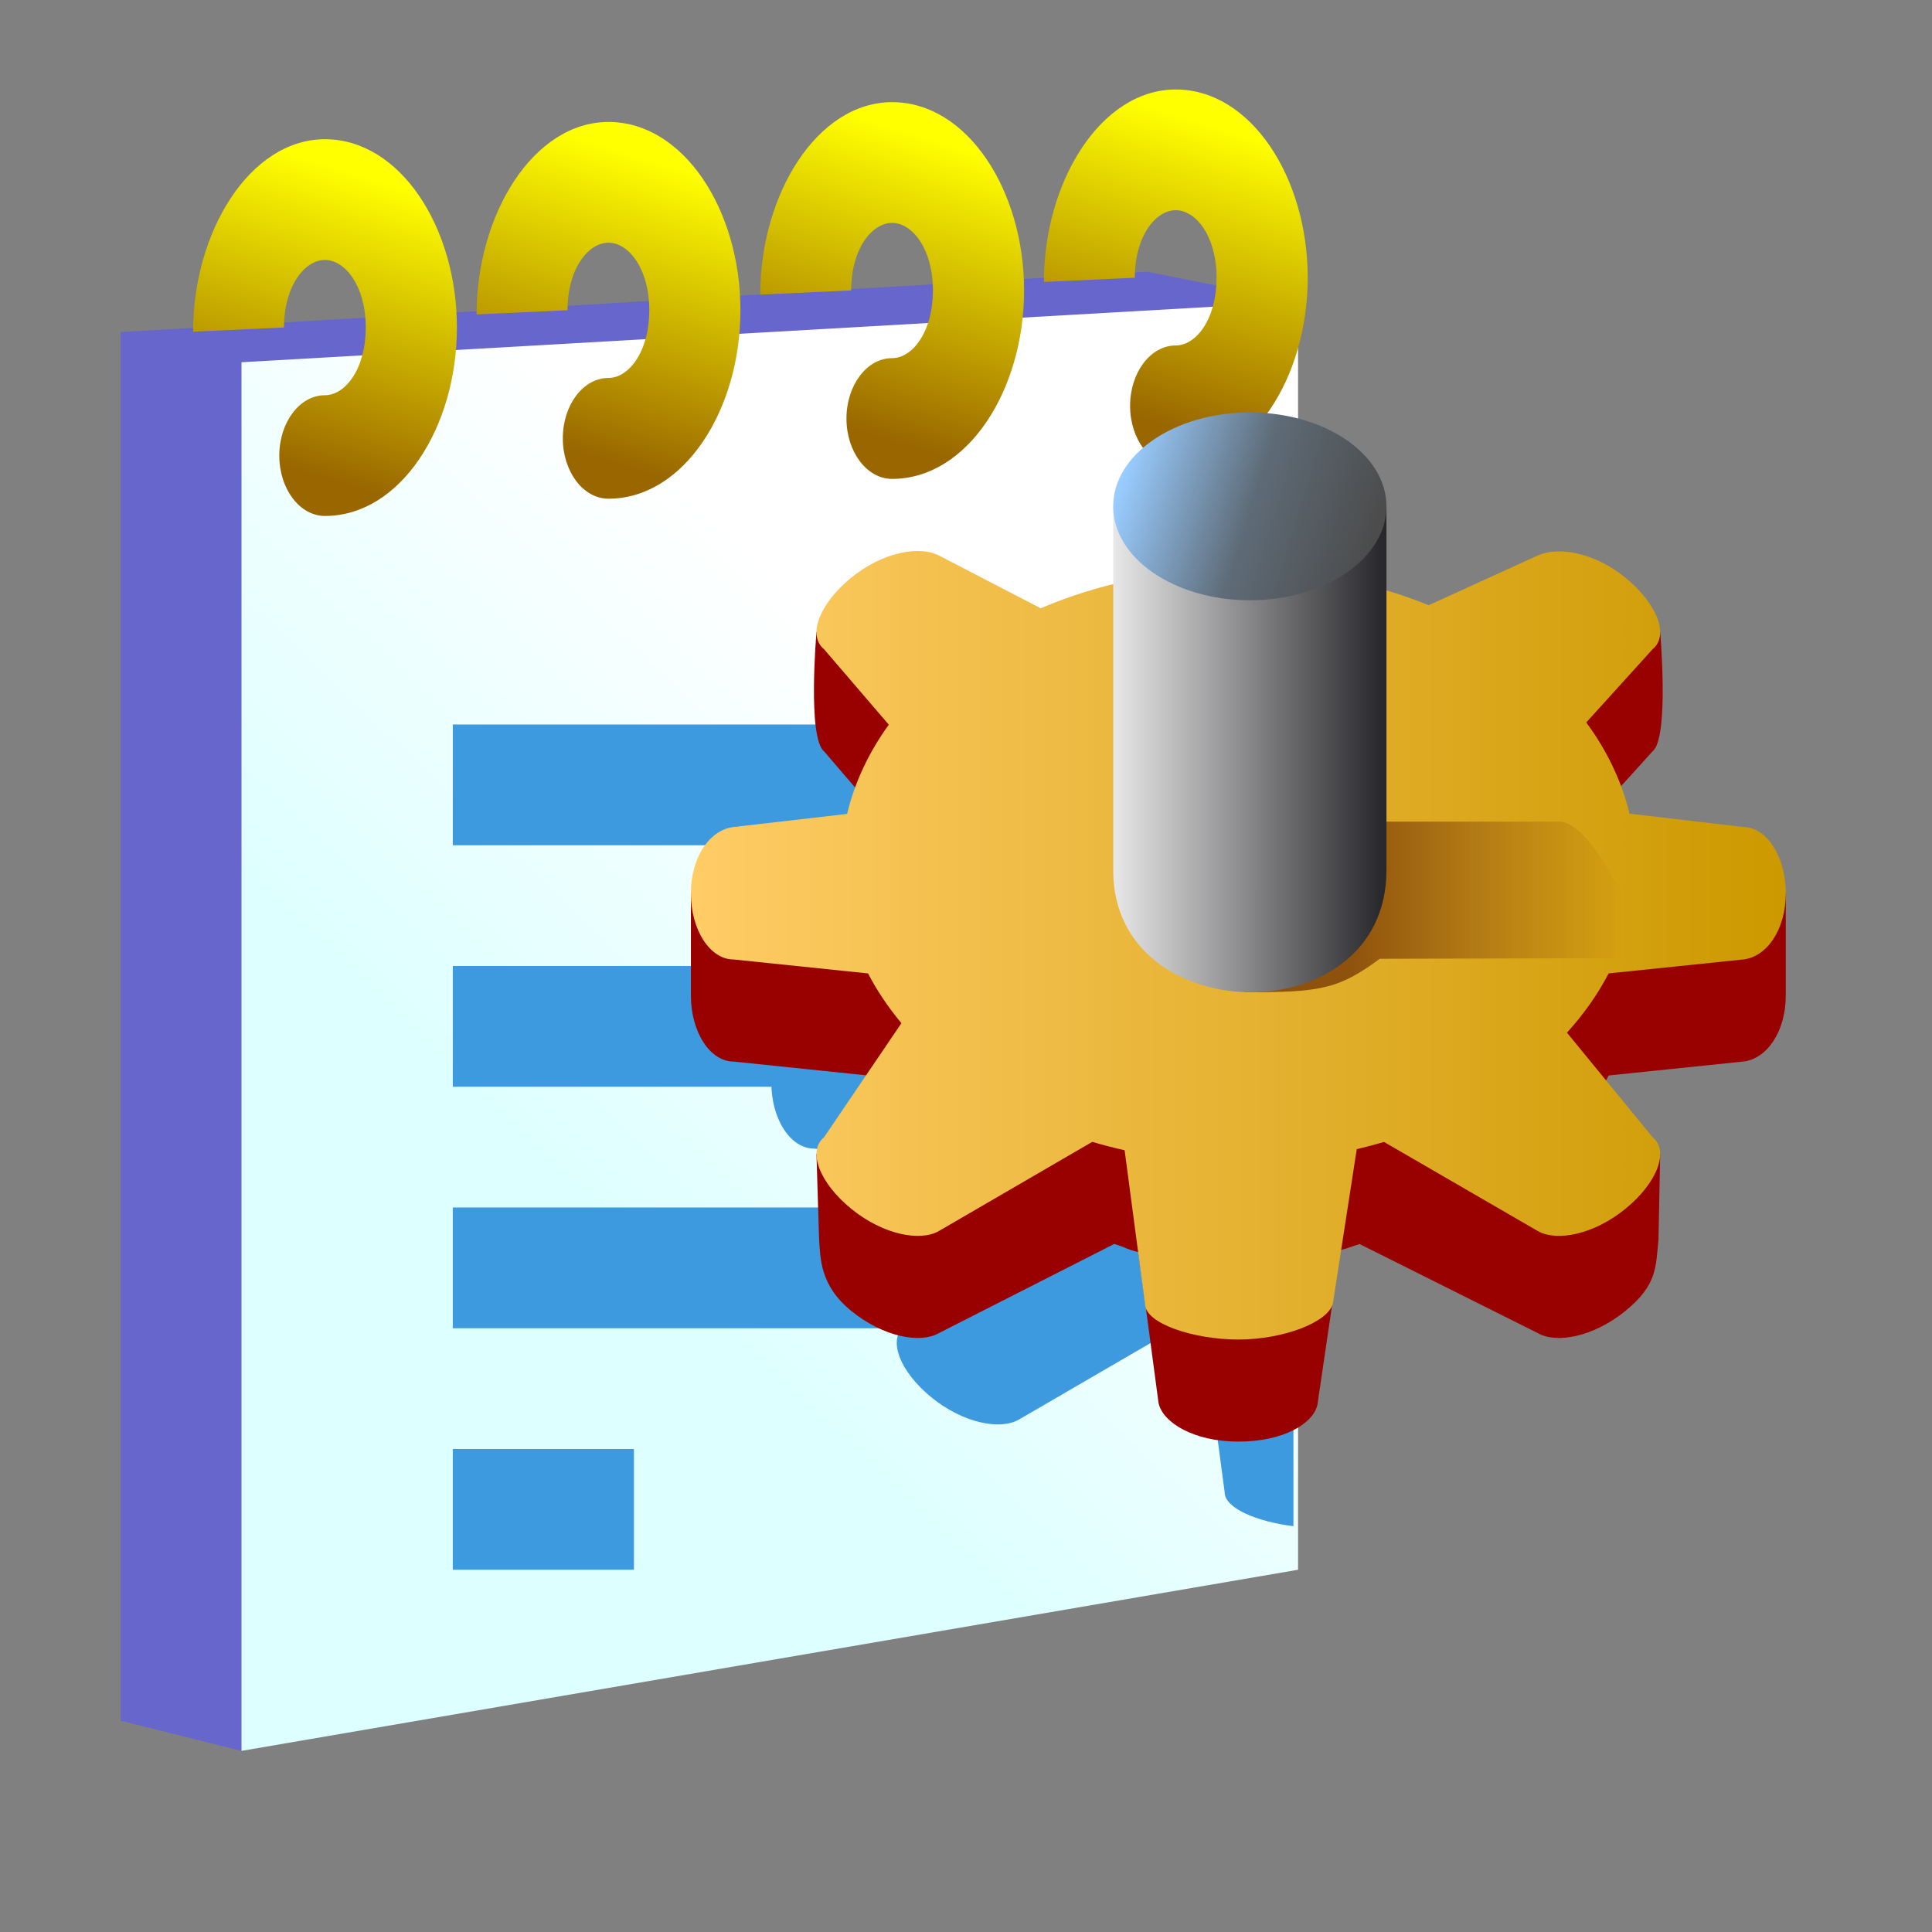 <?xml version="1.0" encoding="UTF-8" standalone="no"?>
<svg
   inkscape:export-ydpi="96"
   inkscape:export-xdpi="96"
   inkscape:export-filename="config-file.png"
   sodipodi:docname="config-file.16.svg"
   inkscape:version="1.3.2 (1:1.3.2+202311252150+091e20ef0f)"
   id="svg8"
   version="1.1"
   viewBox="0 0 16 16"
   height="16"
   width="16"
   xml:space="preserve"
   xmlns:inkscape="http://www.inkscape.org/namespaces/inkscape"
   xmlns:sodipodi="http://sodipodi.sourceforge.net/DTD/sodipodi-0.dtd"
   xmlns:xlink="http://www.w3.org/1999/xlink"
   xmlns="http://www.w3.org/2000/svg"
   xmlns:svg="http://www.w3.org/2000/svg"
   xmlns:rdf="http://www.w3.org/1999/02/22-rdf-syntax-ns#"
   xmlns:cc="http://creativecommons.org/ns#"
   xmlns:dc="http://purl.org/dc/elements/1.1/"><rect x="0" y="0" width="16" height="16" fill="#808080" stroke="none"/><defs
     id="defs2"><linearGradient
       inkscape:collect="always"
       id="linearGradient14"><stop
         style="stop-color:#996600;stop-opacity:1"
         offset="0"
         id="stop13" /><stop
         style="stop-color:#ffff00;stop-opacity:1"
         offset="1"
         id="stop14" /></linearGradient><linearGradient
       id="linearGradient932"
       inkscape:collect="always"><stop
         id="stop928"
         offset="0"
         style="stop-color:#deffff;stop-opacity:1" /><stop
         id="stop930"
         offset="1"
         style="stop-color:#ffffff;stop-opacity:1;" /></linearGradient><linearGradient
       inkscape:collect="always"
       xlink:href="#linearGradient932"
       id="linearGradient7"
       gradientUnits="userSpaceOnUse"
       gradientTransform="matrix(0.359,0,0,0.359,37.079,1.095)"
       x1="-51.135"
       y1="24.865"
       x2="-41.783"
       y2="15.044" /><linearGradient
       inkscape:collect="always"
       xlink:href="#linearGradient14"
       id="linearGradient17"
       gradientUnits="userSpaceOnUse"
       gradientTransform="matrix(0.755,0,0,1,11.042,-0.39)"
       x1="16.818"
       y1="4"
       x2="17.388"
       y2="1.529" /><linearGradient
       inkscape:collect="always"
       xlink:href="#linearGradient14"
       id="linearGradient1"
       gradientUnits="userSpaceOnUse"
       gradientTransform="matrix(0.755,0,0,1,8.693,-0.285)"
       x1="16.818"
       y1="4"
       x2="17.388"
       y2="1.529" /><linearGradient
       inkscape:collect="always"
       xlink:href="#linearGradient14"
       id="linearGradient2"
       gradientUnits="userSpaceOnUse"
       gradientTransform="matrix(0.755,0,0,1,6.345,-0.12)"
       x1="16.818"
       y1="4"
       x2="17.388"
       y2="1.529" /><linearGradient
       inkscape:collect="always"
       xlink:href="#linearGradient14"
       id="linearGradient3"
       gradientUnits="userSpaceOnUse"
       gradientTransform="matrix(0.755,0,0,1,3.996,0.022)"
       x1="16.818"
       y1="4"
       x2="17.388"
       y2="1.529" /><linearGradient
       inkscape:collect="always"
       xlink:href="#linearGradient1297"
       id="linearGradient1299-3-9"
       x1="-610.896"
       y1="-86.141"
       x2="-482.896"
       y2="-86.141"
       gradientUnits="userSpaceOnUse" /><linearGradient
       inkscape:collect="always"
       id="linearGradient1297"><stop
         style="stop-color:#ffcc66;stop-opacity:1"
         offset="0"
         id="stop1293" /><stop
         style="stop-color:#cc9900;stop-opacity:1"
         offset="1"
         id="stop1295" /></linearGradient><linearGradient
       inkscape:collect="always"
       xlink:href="#linearGradient1330"
       id="linearGradient1195-3-3"
       gradientUnits="userSpaceOnUse"
       gradientTransform="matrix(0.184,0,0,0.184,75.347,-42.269)"
       x1="-183.656"
       y1="270.019"
       x2="-151.745"
       y2="270.019" /><linearGradient
       inkscape:collect="always"
       id="linearGradient1330"><stop
         style="stop-color:#8f520c;stop-opacity:1"
         offset="0"
         id="stop1326" /><stop
         style="stop-color:#8f520c;stop-opacity:0"
         offset="1"
         id="stop1328" /></linearGradient><linearGradient
       inkscape:collect="always"
       xlink:href="#linearGradient1047"
       id="linearGradient1097-9"
       gradientUnits="userSpaceOnUse"
       gradientTransform="matrix(0.184,0,0,0.184,106.939,-11.745)"
       x1="-383.653"
       y1="83.664"
       x2="-351.653"
       y2="83.664" /><linearGradient
       inkscape:collect="always"
       id="linearGradient1047"><stop
         style="stop-color:#ececec;stop-opacity:1"
         offset="0"
         id="stop1043" /><stop
         style="stop-color:#29292d;stop-opacity:1"
         offset="1"
         id="stop1045" /></linearGradient><linearGradient
       inkscape:collect="always"
       xlink:href="#linearGradient1307"
       id="linearGradient1099-8"
       gradientUnits="userSpaceOnUse"
       gradientTransform="matrix(0.184,0,0,0.184,106.939,-11.745)"
       x1="-381.326"
       y1="51.977"
       x2="-352.636"
       y2="60.823" /><linearGradient
       id="linearGradient1307"
       inkscape:collect="always"><stop
         id="stop1303"
         offset="0"
         style="stop-color:#99ccff;stop-opacity:1" /><stop
         style="stop-color:#5e6b77;stop-opacity:1"
         offset="0.511"
         id="stop1309" /><stop
         id="stop1305"
         offset="1"
         style="stop-color:#4c4c4c;stop-opacity:1" /></linearGradient></defs><sodipodi:namedview
     inkscape:guide-bbox="true"
     inkscape:snap-object-midpoints="true"
     showguides="true"
     inkscape:snap-global="true"
     inkscape:bbox-paths="false"
     fit-margin-bottom="0"
     fit-margin-right="0"
     fit-margin-left="0"
     fit-margin-top="0"
     inkscape:bbox-nodes="true"
     inkscape:snap-bbox="true"
     inkscape:window-maximized="1"
     inkscape:window-y="0"
     inkscape:window-x="3840"
     inkscape:window-height="2056"
     inkscape:window-width="3840"
     units="px"
     showgrid="false"
     inkscape:document-rotation="0"
     inkscape:current-layer="layer1"
     inkscape:document-units="px"
     inkscape:cy="13.701826"
     inkscape:cx="-3.791946"
     inkscape:zoom="25.580533"
     inkscape:pageshadow="2"
     inkscape:pageopacity="0.0"
     borderopacity="1.0"
     bordercolor="#666666"
     pagecolor="#ffffff"
     id="base"
     inkscape:pagecheckerboard="0"
     inkscape:showpageshadow="2"
     inkscape:deskcolor="#d1d1d1"><inkscape:grid
       originy="0"
       originx="0"
       id="grid1504"
       type="xygrid"
       spacingy="1"
       spacingx="1"
       units="px"
       visible="false" /><inkscape:grid
       originy="0"
       originx="0"
       spacingy="0.5"
       spacingx="0.5"
       id="grid1507"
       type="xygrid"
       units="px"
       visible="false" /><inkscape:grid
       id="grid7"
       units="px"
       originx="0"
       originy="0"
       spacingx="0.25"
       spacingy="0.25"
       empcolor="#3f3fff"
       empopacity="0.251"
       color="#3f3fff"
       opacity="0.125"
       empspacing="5"
       dotted="false"
       gridanglex="30"
       gridanglez="30"
       visible="false" /></sodipodi:namedview><g
     transform="translate(-12.568)"
     id="layer1"
     inkscape:groupmode="layer"
     inkscape:label="Layer 1"><g
       id="g1"
       transform="translate(-1.25)"><path
         id="path3864"
         style="fill:#6666cc;fill-opacity:1;stroke:none;stroke-width:0.359px;stroke-linecap:butt;stroke-linejoin:miter;stroke-opacity:1"
         d="m 23.318,2.25 -8.5,0.5 v 11.5 l 1,0.25 8.75,-12 z"
         sodipodi:nodetypes="cccccc" /><path
         style="fill:url(#linearGradient7);fill-opacity:1;stroke:none;stroke-width:0.359px;stroke-linecap:butt;stroke-linejoin:miter;stroke-opacity:1"
         d="m 15.818,3 v 11.5 l 8.75,-1.5 V 2.5 Z"
         id="path3870-5-9"
         sodipodi:nodetypes="ccccc" /><path
         style="color:#000000;fill:url(#linearGradient17);fill-rule:evenodd;stroke-width:0.869;stroke-linecap:round;stroke-linejoin:round;-inkscape-stroke:none"
         d="m 23.556,0.741 c -0.624,0 -1.093,0.767 -1.093,1.594 l 0.753,-0.035 c 0,-0.344 0.172,-0.559 0.339,-0.559 0.167,0 0.338,0.215 0.338,0.559 0,0.344 -0.17,0.561 -0.338,0.561 -0.209,0 -0.378,0.224 -0.378,0.5 0,0.276 0.169,0.5 0.378,0.5 0.624,0 1.093,-0.733 1.093,-1.561 0,-0.827 -0.469,-1.559 -1.093,-1.559 z"
         id="path11-4"
         sodipodi:nodetypes="sccsssssss" /><path
         style="color:#000000;fill:url(#linearGradient1);fill-rule:evenodd;stroke-width:0.869;stroke-linecap:round;stroke-linejoin:round;-inkscape-stroke:none"
         d="m 21.207,0.846 c -0.624,0 -1.093,0.767 -1.093,1.594 l 0.753,-0.035 c 0,-0.344 0.172,-0.559 0.339,-0.559 0.167,0 0.338,0.215 0.338,0.559 0,0.344 -0.17,0.561 -0.338,0.561 -0.209,0 -0.378,0.224 -0.378,0.5 0,0.276 0.169,0.5 0.378,0.5 0.624,0 1.093,-0.733 1.093,-1.561 0,-0.827 -0.469,-1.559 -1.093,-1.559 z"
         id="path11-4-7"
         sodipodi:nodetypes="sccsssssss" /><path
         style="color:#000000;fill:url(#linearGradient2);fill-rule:evenodd;stroke-width:0.869;stroke-linecap:round;stroke-linejoin:round;-inkscape-stroke:none"
         d="m 18.858,1.01 c -0.624,0 -1.093,0.767 -1.093,1.594 l 0.753,-0.035 c 0,-0.344 0.172,-0.559 0.339,-0.559 0.167,0 0.338,0.215 0.338,0.559 0,0.344 -0.17,0.561 -0.338,0.561 -0.209,0 -0.378,0.224 -0.378,0.5 0,0.276 0.169,0.5 0.378,0.5 0.624,0 1.093,-0.733 1.093,-1.561 0,-0.827 -0.469,-1.559 -1.093,-1.559 z"
         id="path11-4-5"
         sodipodi:nodetypes="sccsssssss" /><path
         sodipodi:nodetypes="cc"
         id="path3882-9-3-6-2"
         d="m 17.568,6.5 h 3.5"
         style="fill:#3e9ade;stroke:#3e9ade;stroke-width:1;stroke-linecap:butt;stroke-linejoin:miter;stroke-dasharray:none;stroke-opacity:1" /><path
         sodipodi:nodetypes="cc"
         id="path3882-9-3-6-2-9"
         d="m 17.568,8.5 h 4.5"
         style="fill:#3e9ade;stroke:#3e9ade;stroke-width:1;stroke-linecap:butt;stroke-linejoin:miter;stroke-dasharray:none;stroke-opacity:1" /><path
         sodipodi:nodetypes="cc"
         id="path3882-9-3-6-2-9-1"
         d="m 17.568,10.5 h 4.5"
         style="fill:#3e9ade;stroke:#3e9ade;stroke-width:1;stroke-linecap:butt;stroke-linejoin:miter;stroke-dasharray:none;stroke-opacity:1" /><path
         sodipodi:nodetypes="cc"
         id="path3882-9-3-6-2-9-2"
         d="m 17.568,12.5 h 1.5"
         style="fill:#3e9ade;stroke:#3e9ade;stroke-width:1;stroke-linecap:butt;stroke-linejoin:miter;stroke-dasharray:none;stroke-opacity:1" /><path
         style="color:#000000;fill:url(#linearGradient3);fill-rule:evenodd;stroke-width:0.869;stroke-linecap:round;stroke-linejoin:round;-inkscape-stroke:none"
         d="m 16.51,1.153 c -0.624,0 -1.093,0.767 -1.093,1.594 l 0.753,-0.035 c 0,-0.344 0.172,-0.559 0.339,-0.559 0.167,0 0.338,0.215 0.338,0.559 0,0.344 -0.17,0.561 -0.338,0.561 -0.209,0 -0.378,0.224 -0.378,0.5 0,0.276 0.169,0.5 0.378,0.5 0.624,0 1.093,-0.733 1.093,-1.561 0,-0.827 -0.469,-1.559 -1.093,-1.559 z"
         id="path11-4-9"
         sodipodi:nodetypes="sccsssssss" /></g><g
       id="g2"
       transform="matrix(0.385,0,0,0.385,7.743,4.692)"><path
         id="path1126-1"
         style="fill:#3e9ade;fill-opacity:1;fill-rule:evenodd;stroke:none;stroke-width:0.207;stroke-linecap:round;stroke-linejoin:round"
         d="m 40.356,1.559 c -0.676,0.1 -1.129,0.388 -1.221,0.709 l -0.605,2.115 c -0.66,0.141 -1.296,0.343 -1.893,0.598 l -2.186,-1.133 c -0.412,-0.214 -1.199,-0.08 -1.883,0.477 -0.683,0.557 -0.944,1.24 -0.584,1.533 l 1.391,1.621 c -0.433,0.599 -0.735,1.246 -0.895,1.916 l -2.436,0.281 c -0.505,0.058 -0.92,0.634 -0.92,1.422 0,0.788 0.411,1.422 0.92,1.422 l 2.885,0.299 c 0.194,0.372 0.434,0.73 0.717,1.068 l -1.662,2.449 c -0.36,0.293 -0.099,0.978 0.584,1.535 0.683,0.557 1.482,0.71 1.883,0.477 l 3.293,-1.914 c 0.228,0.067 0.459,0.127 0.693,0.18 l 0.439,3.301 c 0,0.34 0.696,0.631 1.479,0.727 z" /><g
         id="g1245-9-2"
         transform="matrix(0.184,0,0,0.15,164.493,-21.218)"
         style="fill:#893500;fill-opacity:1"><path
           id="path1237-3-9"
           style="opacity:1;fill:#990000;fill-opacity:1;fill-rule:evenodd;stroke:none;stroke-width:1.128;stroke-linecap:round;stroke-linejoin:round"
           d="m -546.896,-126.344 c -5.263,0 -8.878,1.904 -9.5,4.074 l -3.303,11.527 c -3.596,0.77 -7.055,1.861 -10.301,3.25 l -11.898,-6.168 c -2.243,-1.163 -14.316,-2.979 -14.316,-2.979 0,0 -1.079,12.332 0.88,13.928 l 7.572,8.822 c -2.359,3.261 -4.004,6.782 -4.871,10.432 l -18.264,-2.684 V -74.188 c 0,4.289 2.23,7.742 5,7.742 l 15.707,1.629 c 1.055,2.025 2.362,3.972 3.904,5.814 l -9.929,3.36 0.302,9.869 c 0.166,2.235 0.038,5.435 3.76,8.468 3.721,3.033 8.069,3.861 10.254,2.592 l 20.493,-10.416 c 1.241,0.366 1.547,0.666 2.826,0.951 l 2.354,17.626 c 0.465,2.261 4.066,4.523 9.329,4.523 5.263,0 8.717,-2.084 9.241,-4.28 l 2.667,-18.104 c 1.078,-0.251 1.222,-0.395 2.273,-0.704 l 20.82,10.404 c 2.186,1.266 6.53,0.441 10.252,-2.592 3.721,-3.033 3.539,-5.087 3.865,-8.346 l 0.197,-9.992 -7.412,-6.779 c 0.503,-0.786 0.966,-1.586 1.389,-2.398 l 15.707,-1.625 c 2.755,-0.285 5,-3.453 5,-7.742 v -11.953 l -18.27,2.654 c -0.893,-3.737 -2.601,-7.339 -5.057,-10.662 l 7.762,-8.563 c 1.959,-1.596 0.88,-13.928 0.88,-13.928 0,0 -12.015,1.93 -14.314,2.979 l -12.746,5.814 c -2.831,-1.153 -5.815,-2.084 -8.904,-2.775 l -3.852,-11.648 c 0,-2.257 -4.237,-4.074 -9.5,-4.074 z"
           transform="matrix(1,0,0,1.227,-134.207,293.97)"
           sodipodi:nodetypes="scccccccccscccccsccccsccccscccccscccccccccs" /></g><g
         transform="matrix(0.184,0,0,0.15,164.493,-23.414)"
         id="g1401-4-1-8-0-3"><path
           id="rect1061-6-20-7-7-9-6-1"
           style="opacity:1;fill:url(#linearGradient1299-3-9);fill-opacity:1;fill-rule:evenodd;stroke:none;stroke-width:1.128;stroke-linecap:round;stroke-linejoin:round"
           d="m -546.896,-138.299 c -5.263,0 -8.878,1.906 -9.5,4.076 l -3.303,11.527 c -3.596,0.77 -7.055,1.861 -10.301,3.25 l -11.898,-6.17 c -2.243,-1.163 -6.532,-0.439 -10.254,2.594 -3.722,3.033 -5.14,6.759 -3.182,8.355 l 7.572,8.824 c -2.359,3.26 -4.004,6.781 -4.871,10.43 l -13.264,1.529 c -2.752,0.317 -5,3.453 -5,7.742 0,4.289 2.23,7.742 5,7.742 l 15.709,1.629 c 1.054,2.025 2.361,3.972 3.902,5.814 l -9.049,13.34 c -1.959,1.596 -0.54,5.323 3.182,8.355 3.721,3.033 8.069,3.863 10.254,2.594 l 17.926,-10.418 c 1.241,0.367 2.503,0.693 3.781,0.979 l 2.385,17.975 c 0,2.257 5.647,4.148 10.91,4.148 5.263,0 10.528,-2.025 11.052,-4.221 l 2.789,-18.027 c 1.078,-0.252 2.143,-0.532 3.193,-0.842 l 17.967,10.406 c 2.186,1.266 6.53,0.439 10.252,-2.594 3.721,-3.033 5.14,-6.759 3.182,-8.355 l -10.02,-12.23 c 1.97,-2.164 3.606,-4.488 4.877,-6.928 l 15.707,-1.625 c 2.755,-0.285 5,-3.453 5,-7.742 0,-4.289 -2.23,-7.742 -5,-7.742 l -13.27,-1.557 c -0.893,-3.737 -2.601,-7.339 -5.057,-10.662 l 7.762,-8.564 c 1.959,-1.596 0.54,-5.323 -3.182,-8.355 -3.721,-3.033 -7.953,-3.642 -10.252,-2.594 l -12.748,5.814 c -2.831,-1.153 -5.814,-2.082 -8.902,-2.773 l -3.852,-11.648 c 0,-2.257 -4.237,-4.076 -9.5,-4.076 z"
           transform="matrix(1,0,0,1.227,-134.207,308.638)"
           sodipodi:nodetypes="sccccsccccsccccsccccscccssccccsccccsccccs" /></g><path
         sodipodi:nodetypes="cccccc"
         id="path1324-7-2-2-9"
         d="m 39.307,9.157 c 1.607,0 2.006,-0.055 2.905,-0.72 l 5.072,-0.013 c 1,-0.01 -0.431,-2.937 -1.199,-2.937 h -3.859 z"
         style="fill:url(#linearGradient1195-3-3);fill-opacity:1;stroke:none;stroke-width:0.184px;stroke-linecap:butt;stroke-linejoin:miter;stroke-opacity:1" /><path
         sodipodi:nodetypes="cccc"
         id="path932-9-2-6-3-1-4"
         d="m 36.479,-1.295 v 7.835 c 0,3.456 5.877,3.523 5.877,-0.004 v -7.831"
         style="fill:url(#linearGradient1097-9);fill-opacity:1;stroke:none;stroke-width:0.184px;stroke-linecap:butt;stroke-linejoin:miter;stroke-opacity:1" /><ellipse
         rx="2.939"
         ry="2.02"
         cy="-1.295"
         cx="39.417"
         id="path930-1-9-8-1-8-7"
         style="fill:url(#linearGradient1099-8);fill-opacity:1;fill-rule:evenodd;stroke:none;stroke-width:0.242;stroke-linecap:round;stroke-linejoin:round" /></g></g></svg>
